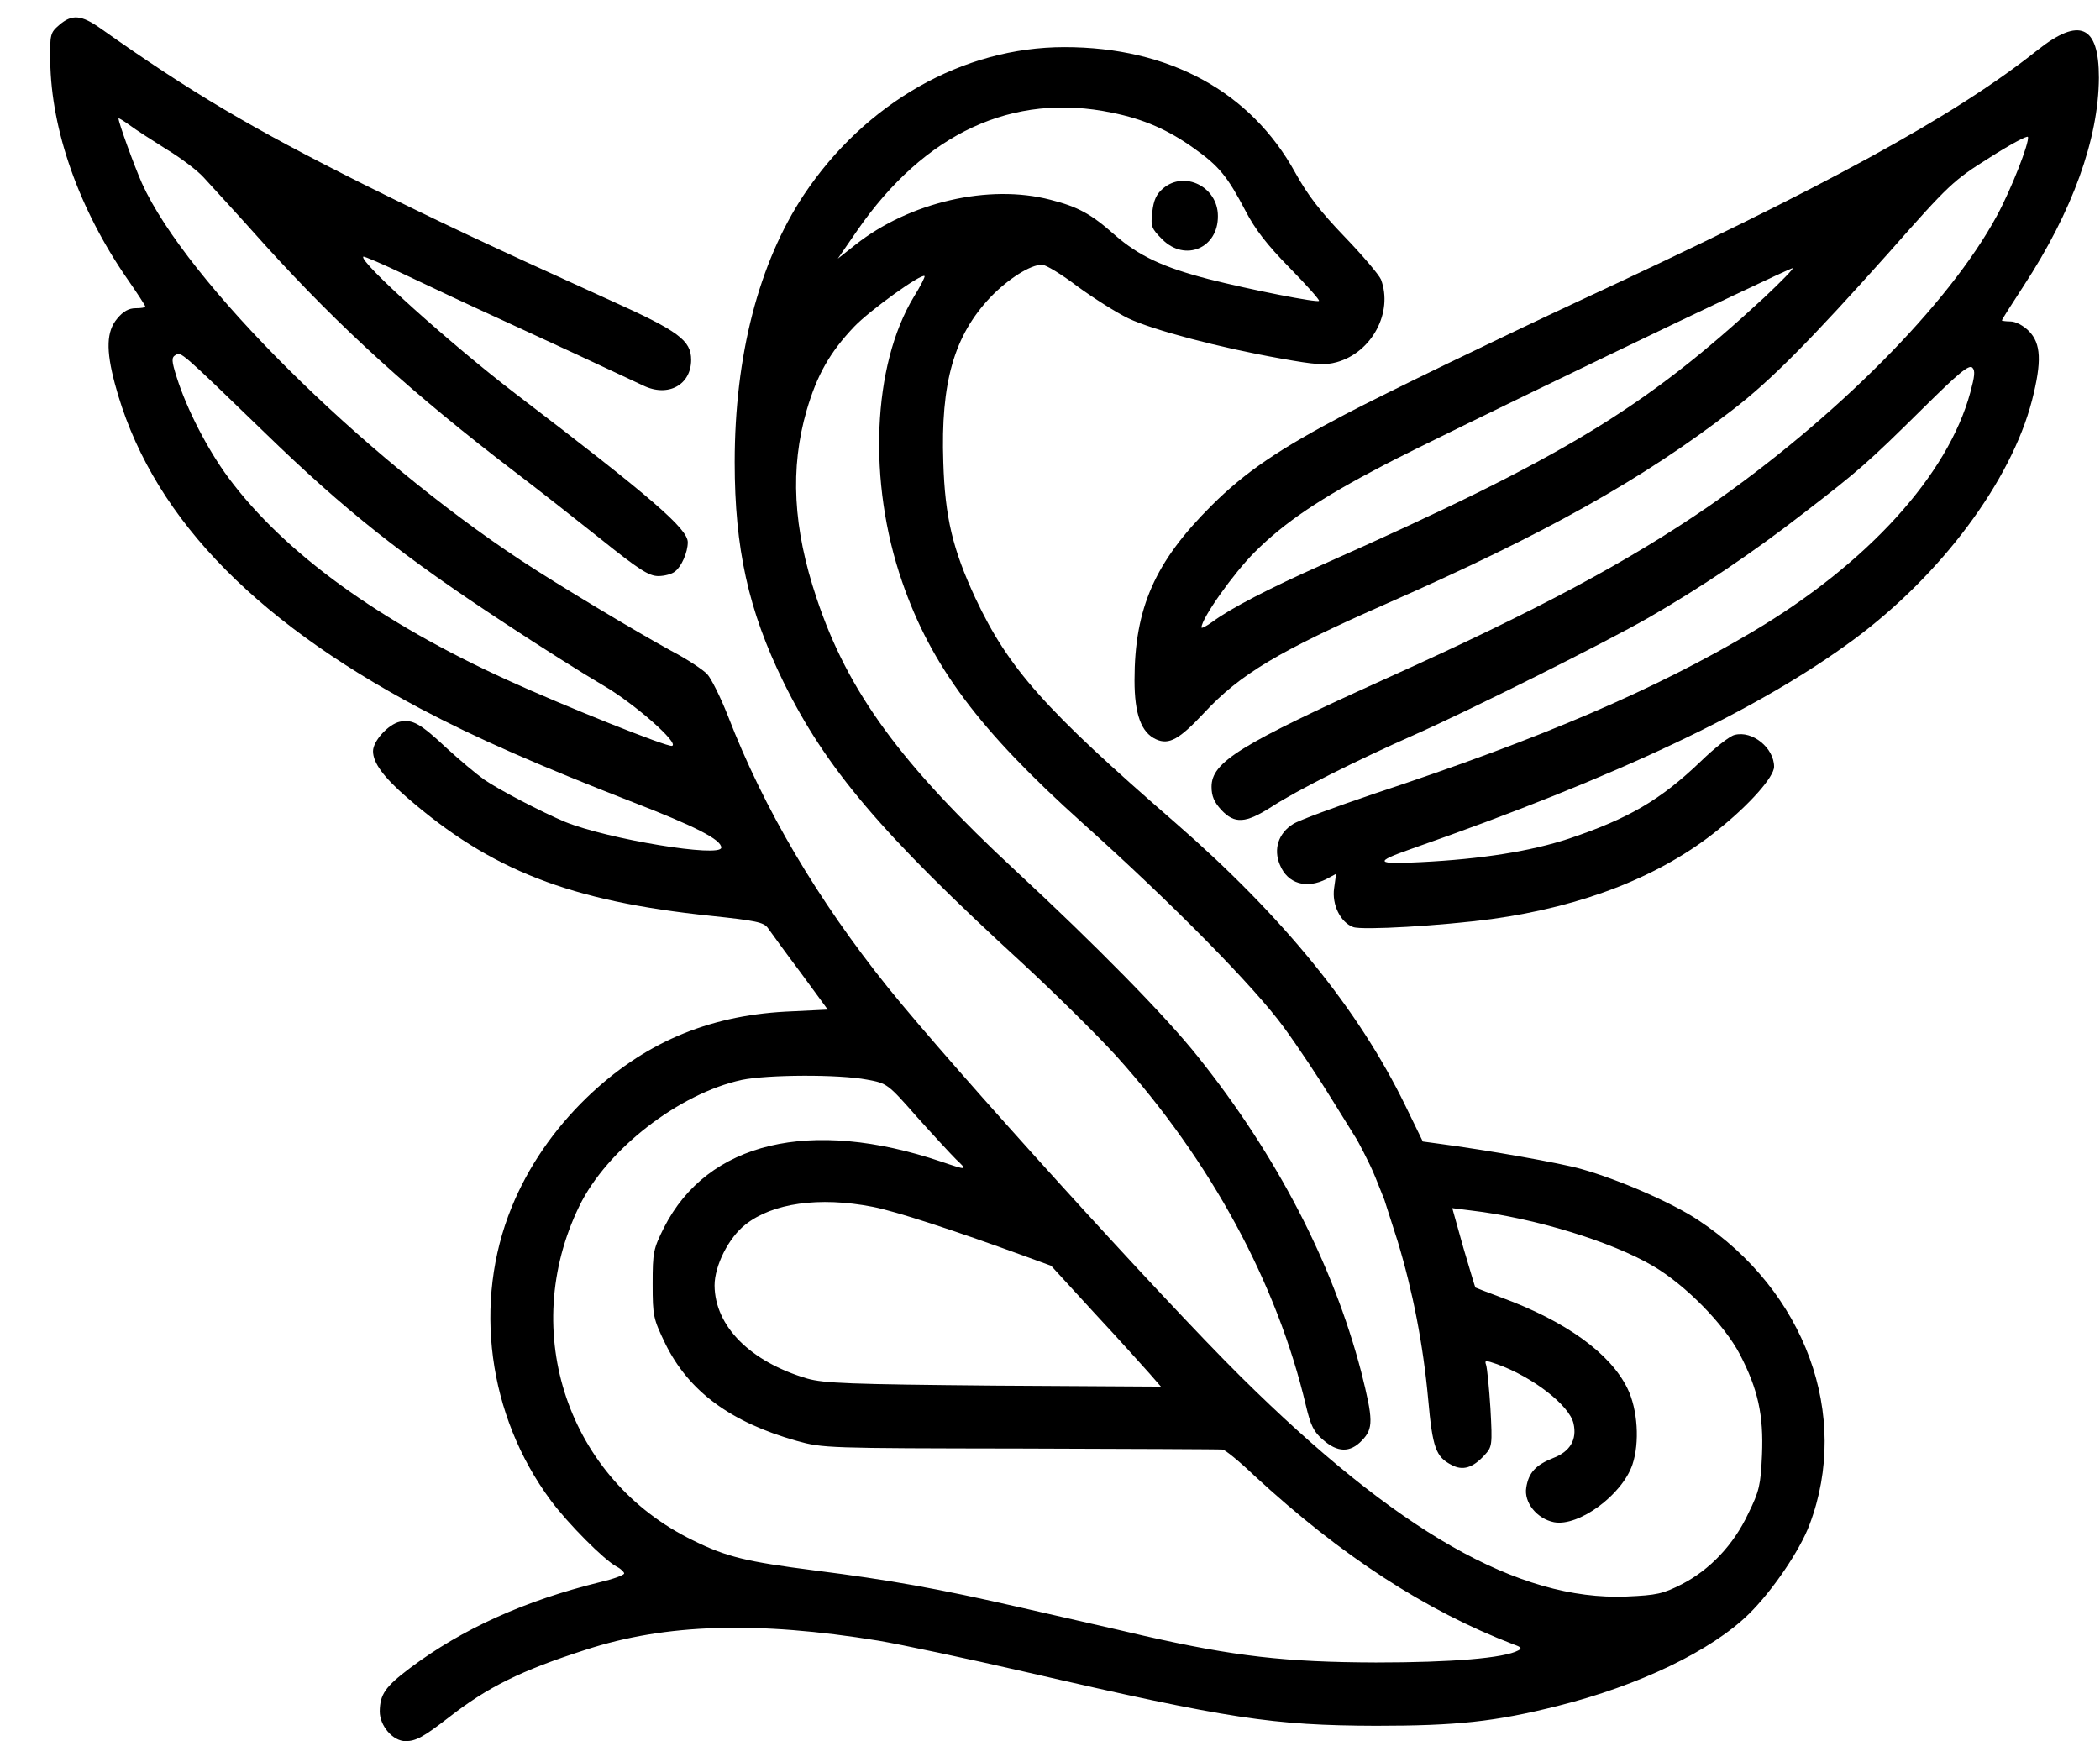 <svg width="41" height="34" viewBox="0 0 41 34" fill="none" xmlns="http://www.w3.org/2000/svg">
<path d="M1.157 0.488C0.981 0.638 0.974 0.671 0.981 1.194C1 2.547 1.543 4.084 2.484 5.444C2.68 5.725 2.837 5.967 2.837 5.986C2.837 6.006 2.752 6.019 2.648 6.019C2.517 6.019 2.406 6.078 2.288 6.222C2.079 6.47 2.066 6.83 2.242 7.49C2.903 9.974 4.851 12.053 8.198 13.832C9.297 14.413 10.506 14.943 12.35 15.662C13.566 16.133 14.082 16.394 14.082 16.551C14.082 16.754 11.866 16.388 11.029 16.048C10.578 15.858 9.748 15.427 9.453 15.224C9.297 15.113 8.97 14.838 8.728 14.616C8.205 14.126 8.054 14.041 7.806 14.093C7.577 14.145 7.283 14.472 7.283 14.668C7.283 14.897 7.492 15.178 7.943 15.57C9.584 16.996 11.127 17.597 13.886 17.885C14.749 17.976 14.912 18.009 14.991 18.12C15.043 18.192 15.324 18.584 15.625 18.983L16.161 19.715L15.331 19.755C13.801 19.84 12.552 20.376 11.454 21.435C10.807 22.062 10.31 22.788 9.99 23.573C9.231 25.429 9.525 27.639 10.748 29.293C11.081 29.744 11.794 30.463 12.042 30.594C12.121 30.633 12.186 30.699 12.186 30.725C12.186 30.758 11.97 30.836 11.716 30.895C10.251 31.255 9.029 31.804 8.002 32.575C7.518 32.941 7.42 33.085 7.414 33.419C7.414 33.7 7.669 34 7.917 34C8.12 34 8.264 33.922 8.754 33.543C9.525 32.941 10.173 32.621 11.434 32.216C12.997 31.706 14.782 31.653 17.155 32.039C17.58 32.111 18.881 32.386 20.045 32.654C24.006 33.569 24.856 33.693 26.863 33.7C28.439 33.7 29.184 33.621 30.407 33.314C32.002 32.915 33.414 32.235 34.146 31.516C34.598 31.072 35.14 30.28 35.33 29.77C36.134 27.639 35.251 25.214 33.159 23.828C32.649 23.488 31.616 23.037 30.871 22.827C30.459 22.71 29.054 22.461 28.073 22.331L27.779 22.291L27.439 21.592C26.523 19.709 25.052 17.898 22.941 16.061C20.404 13.858 19.692 13.06 19.044 11.681C18.6 10.726 18.449 10.098 18.417 9.026C18.364 7.47 18.626 6.555 19.338 5.803C19.685 5.444 20.116 5.169 20.345 5.169C20.417 5.169 20.731 5.359 21.038 5.594C21.352 5.823 21.797 6.104 22.026 6.215C22.503 6.444 23.817 6.79 25 7C25.693 7.124 25.863 7.137 26.099 7.072C26.785 6.882 27.203 6.097 26.962 5.457C26.922 5.365 26.602 4.986 26.249 4.62C25.778 4.13 25.53 3.809 25.288 3.371C24.418 1.789 22.823 0.92 20.783 0.92C18.802 0.92 16.893 2.005 15.691 3.809C14.814 5.136 14.344 6.947 14.344 9.026C14.344 10.707 14.612 11.922 15.292 13.309C16.122 15.002 17.207 16.283 19.966 18.813C20.594 19.395 21.418 20.206 21.797 20.624C23.64 22.671 24.935 25.063 25.497 27.45C25.589 27.835 25.647 27.959 25.831 28.116C26.112 28.365 26.36 28.371 26.589 28.13C26.818 27.894 26.811 27.724 26.576 26.789C26.027 24.684 24.928 22.559 23.385 20.631C22.751 19.833 21.385 18.447 19.835 17.009C17.593 14.93 16.553 13.511 15.945 11.687C15.481 10.308 15.422 9.144 15.749 8.013C15.952 7.32 16.2 6.882 16.678 6.378C16.985 6.058 17.992 5.332 18.051 5.391C18.064 5.404 17.972 5.587 17.841 5.797C17.031 7.137 16.939 9.412 17.613 11.36C18.181 13.008 19.123 14.263 21.13 16.067C22.889 17.643 24.49 19.271 25.066 20.062C25.334 20.428 25.765 21.075 26.02 21.494L26.491 22.252C26.491 22.252 26.729 22.68 26.852 22.988C26.975 23.296 27.027 23.425 27.027 23.425L27.288 24.24C27.583 25.214 27.785 26.253 27.883 27.319C27.968 28.273 28.034 28.45 28.341 28.607C28.557 28.724 28.753 28.666 28.982 28.417C29.132 28.254 29.139 28.228 29.099 27.502C29.073 27.09 29.034 26.711 29.014 26.652C28.982 26.56 29.001 26.56 29.23 26.639C29.923 26.887 30.642 27.443 30.721 27.796C30.793 28.11 30.655 28.345 30.328 28.47C29.982 28.607 29.845 28.757 29.799 29.045C29.747 29.339 30.008 29.659 30.341 29.725C30.819 29.816 31.669 29.195 31.871 28.6C32.015 28.175 31.976 27.521 31.773 27.11C31.44 26.43 30.577 25.802 29.315 25.338C29.047 25.24 28.818 25.148 28.805 25.142C28.799 25.135 28.694 24.782 28.57 24.364L28.354 23.592L28.72 23.638C29.956 23.782 31.466 24.246 32.277 24.723C32.911 25.096 33.663 25.861 33.97 26.449C34.323 27.129 34.434 27.633 34.401 28.411C34.375 28.999 34.349 29.117 34.133 29.555C33.846 30.169 33.382 30.653 32.839 30.934C32.466 31.124 32.349 31.15 31.754 31.176C29.648 31.261 27.275 29.908 24.216 26.874C22.66 25.331 18.606 20.86 17.331 19.277C15.959 17.564 14.919 15.806 14.213 13.982C14.069 13.616 13.886 13.25 13.808 13.165C13.729 13.08 13.415 12.87 13.101 12.707C12.396 12.321 10.905 11.426 10.179 10.948C7.048 8.882 3.641 5.496 2.772 3.58C2.622 3.24 2.314 2.397 2.314 2.312C2.314 2.299 2.412 2.358 2.53 2.443C2.641 2.528 2.968 2.737 3.249 2.914C3.53 3.083 3.857 3.332 3.975 3.463C4.093 3.593 4.642 4.188 5.184 4.796C6.655 6.418 8.067 7.699 10.062 9.222C10.46 9.523 11.199 10.105 11.709 10.51C12.474 11.125 12.67 11.249 12.853 11.249C12.971 11.249 13.121 11.21 13.18 11.158C13.304 11.066 13.428 10.785 13.428 10.589C13.428 10.327 12.735 9.726 10.062 7.686C8.806 6.725 7.002 5.104 7.093 5.012C7.106 4.999 7.486 5.162 7.937 5.378C8.388 5.594 9.225 5.986 9.8 6.248C10.755 6.686 11.853 7.196 12.559 7.529C13.043 7.764 13.494 7.516 13.494 7.026C13.494 6.647 13.245 6.463 11.925 5.869C9.388 4.718 8.577 4.332 7.087 3.593C4.897 2.495 3.726 1.802 1.961 0.553C1.589 0.292 1.406 0.272 1.157 0.488ZM21.712 2.201C22.326 2.325 22.81 2.534 23.326 2.907C23.804 3.247 23.967 3.45 24.32 4.123C24.503 4.476 24.739 4.783 25.177 5.228C25.51 5.568 25.772 5.862 25.752 5.875C25.713 5.914 24.418 5.659 23.595 5.45C22.712 5.221 22.235 4.999 21.764 4.587C21.3 4.175 21.045 4.038 20.509 3.901C19.312 3.587 17.756 3.946 16.704 4.777L16.357 5.051L16.736 4.502C18.051 2.6 19.77 1.796 21.712 2.201ZM5.158 8.438C6.747 9.981 7.865 10.863 9.878 12.184C10.552 12.629 11.402 13.165 11.761 13.374C12.382 13.733 13.271 14.518 13.121 14.564C13.036 14.596 10.996 13.779 9.911 13.282C7.414 12.145 5.557 10.805 4.459 9.327C4.053 8.778 3.648 7.993 3.452 7.372C3.347 7.045 3.347 6.98 3.426 6.934C3.537 6.869 3.504 6.836 5.158 8.438ZM16.926 21.082C17.318 21.154 17.331 21.16 17.9 21.808C18.221 22.167 18.567 22.54 18.665 22.638C18.894 22.854 18.894 22.86 18.378 22.684C15.821 21.821 13.814 22.298 12.964 23.971C12.755 24.39 12.742 24.455 12.742 25.07C12.742 25.704 12.755 25.75 12.99 26.24C13.448 27.169 14.259 27.77 15.553 28.136C16.07 28.28 16.148 28.28 19.933 28.286C22.058 28.293 23.83 28.299 23.869 28.306C23.915 28.306 24.196 28.535 24.49 28.816C26.19 30.385 27.831 31.451 29.55 32.111C29.701 32.163 29.72 32.189 29.642 32.229C29.367 32.379 28.348 32.464 26.863 32.464C25.105 32.458 24.105 32.346 22.326 31.941C21.803 31.817 20.724 31.575 19.933 31.392C18.273 31.013 17.39 30.856 15.9 30.666C14.579 30.496 14.187 30.405 13.527 30.078C11.094 28.894 10.114 26.011 11.31 23.553C11.846 22.448 13.252 21.356 14.481 21.088C14.984 20.984 16.377 20.977 16.926 21.082ZM17.037 23.566C17.482 23.651 18.639 24.03 19.966 24.514L20.522 24.717L21.372 25.645C21.843 26.149 22.32 26.685 22.444 26.822L22.666 27.077L19.404 27.057C16.593 27.031 16.089 27.012 15.762 26.92C14.651 26.593 13.958 25.9 13.951 25.102C13.951 24.717 14.226 24.168 14.553 23.913C15.082 23.494 15.991 23.363 17.037 23.566Z" fill="black"/>
<path d="M22.706 3.681C22.575 3.793 22.523 3.91 22.497 4.139C22.464 4.42 22.477 4.459 22.693 4.675C23.138 5.12 23.785 4.845 23.778 4.217C23.778 3.649 23.125 3.322 22.706 3.681Z" fill="black"/>
<path d="M39.776 0.981C38.148 2.276 35.644 3.642 30.813 5.884C29.329 6.577 27.067 7.669 26.269 8.088C24.975 8.767 24.308 9.219 23.654 9.872C22.549 10.971 22.15 11.873 22.15 13.285C22.15 13.945 22.281 14.305 22.569 14.436C22.824 14.553 23.026 14.436 23.51 13.919C24.21 13.167 24.948 12.723 27.086 11.781C30.159 10.428 32.068 9.362 33.82 8.009C34.579 7.427 35.357 6.636 36.88 4.93C38.057 3.596 38.135 3.524 38.841 3.08C39.24 2.825 39.58 2.642 39.593 2.674C39.626 2.779 39.266 3.701 38.985 4.217C38.05 5.943 35.84 8.166 33.363 9.885C31.794 10.964 30.015 11.919 27.086 13.239C24.21 14.54 23.654 14.88 23.654 15.364C23.654 15.547 23.706 15.665 23.844 15.815C24.105 16.096 24.321 16.077 24.824 15.756C25.328 15.429 26.472 14.854 27.609 14.351C28.701 13.867 31.342 12.546 32.186 12.062C33.206 11.474 34.199 10.807 35.193 10.036C36.298 9.186 36.462 9.042 37.56 7.957C38.227 7.297 38.442 7.113 38.508 7.179C38.567 7.238 38.553 7.349 38.468 7.663C38.031 9.277 36.462 11.003 34.226 12.331C32.31 13.468 30.107 14.416 26.825 15.501C26.073 15.756 25.36 16.018 25.249 16.09C24.962 16.266 24.857 16.58 24.988 16.887C25.138 17.26 25.511 17.365 25.903 17.162L26.086 17.064L26.047 17.345C26.001 17.665 26.171 18.012 26.419 18.103C26.596 18.169 28.145 18.077 29.12 17.947C30.924 17.698 32.434 17.103 33.546 16.201C34.167 15.704 34.637 15.168 34.637 14.972C34.637 14.606 34.212 14.259 33.866 14.351C33.775 14.37 33.474 14.606 33.206 14.867C32.415 15.626 31.794 15.985 30.63 16.377C29.898 16.619 28.936 16.776 27.74 16.835C26.851 16.881 26.818 16.835 27.544 16.58C31.565 15.175 34.337 13.86 36.193 12.488C37.9 11.226 39.266 9.389 39.672 7.82C39.868 7.055 39.848 6.708 39.613 6.466C39.502 6.355 39.351 6.277 39.253 6.277C39.161 6.277 39.083 6.264 39.083 6.257C39.083 6.244 39.273 5.943 39.508 5.584C40.462 4.126 40.972 2.714 40.979 1.517C40.979 0.491 40.6 0.327 39.776 0.981ZM34.448 5.806C32.094 7.983 30.545 8.924 25.811 11.03C24.792 11.481 24.014 11.886 23.674 12.141C23.556 12.226 23.458 12.278 23.458 12.252C23.458 12.076 24.079 11.2 24.497 10.781C25.086 10.193 25.779 9.729 27.021 9.081C28.054 8.539 34.899 5.244 34.997 5.237C35.036 5.231 34.788 5.486 34.448 5.806Z" fill="black"/>
</svg>
